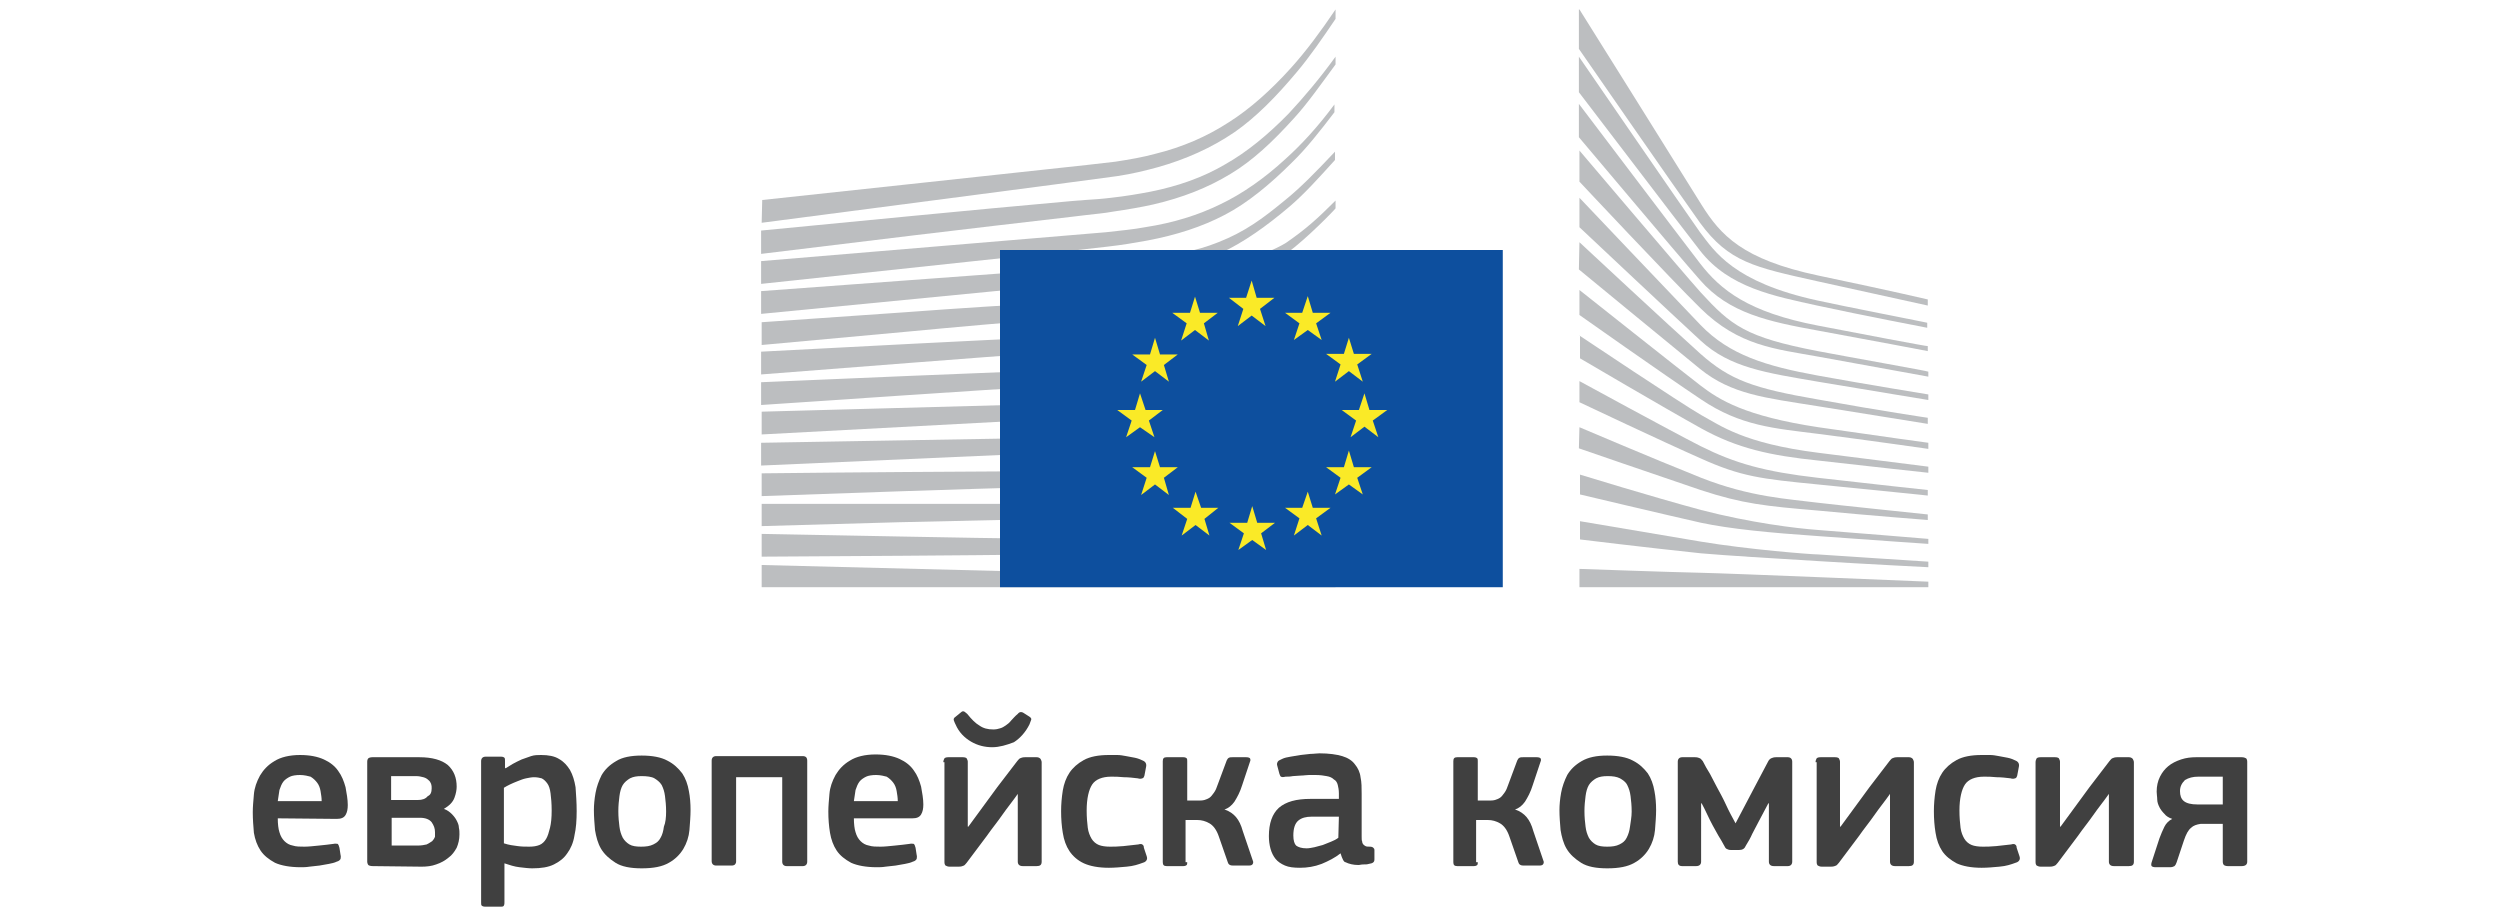 <?xml version="1.0" encoding="utf-8"?>
<!-- Generator: Adobe Illustrator 19.1.0, SVG Export Plug-In . SVG Version: 6.00 Build 0)  -->
<!DOCTYPE svg PUBLIC "-//W3C//DTD SVG 1.1//EN" "http://www.w3.org/Graphics/SVG/1.1/DTD/svg11.dtd">
<svg version="1.1" id="Layer_1" xmlns="http://www.w3.org/2000/svg" xmlns:xlink="http://www.w3.org/1999/xlink" x="0px" y="0px"
	 viewBox="-72 338.9 450 165" style="enable-background:new -72 338.9 450 165;" xml:space="preserve">
<style type="text/css">
	.st0{fill:#404040;}
	.st1{fill:#BCBEC0;}
	.st2{fill:#0D4F9E;}
	.st3{fill:#FAEA27;}
</style>
<g>
	<g>
		<path class="st0" d="M-22,486.2c0,1,0.1,1.9,0.3,2.5c0.2,0.7,0.5,1.2,0.9,1.6s0.9,0.7,1.5,0.8c0.6,0.2,1.3,0.2,2.1,0.2
			c0.7,0,1.6-0.1,2.6-0.2s1.9-0.2,2.6-0.3c0.4-0.1,0.6,0,0.8,0c0.1,0.1,0.2,0.3,0.3,0.7l0.2,1.3c0.1,0.3,0,0.5,0,0.7
			c-0.1,0.2-0.3,0.4-0.7,0.5c-0.4,0.2-0.9,0.3-1.4,0.4s-1.1,0.2-1.7,0.3s-1.2,0.1-1.8,0.2c-0.6,0.1-1.1,0.1-1.6,0.1
			c-1.9,0-3.5-0.3-4.6-0.8c-1.1-0.6-2-1.3-2.6-2.2s-1-2-1.2-3.2c-0.1-1.2-0.2-2.4-0.2-3.7c0-1,0.1-2,0.2-3.2s0.5-2.3,1.1-3.4
			c0.6-1,1.4-1.9,2.6-2.6c1.1-0.7,2.7-1.1,4.6-1.1c1.8,0,3.2,0.3,4.3,0.8c1.1,0.5,2,1.2,2.6,2.1c0.6,0.8,1,1.8,1.3,2.9
			c0.2,1.1,0.4,2.2,0.4,3.2c0,0.7-0.1,1.3-0.4,1.8s-0.8,0.7-1.6,0.7L-22,486.2L-22,486.2L-22,486.2z M-18,478.4
			c-0.7,0-1.4,0.1-1.8,0.3c-0.4,0.2-0.9,0.5-1.2,0.9s-0.5,0.9-0.7,1.5c-0.1,0.6-0.2,1.3-0.3,2h7.9c0-0.6-0.1-1.2-0.2-1.8
			c-0.1-0.6-0.3-1.1-0.6-1.5c-0.3-0.4-0.7-0.8-1.2-1.1C-16.5,478.6-17.2,478.4-18,478.4z"/>
		<path class="st0" d="M-4.9,494.8c-0.4,0-0.7-0.1-0.8-0.2c-0.1-0.1-0.2-0.4-0.2-0.6v-18c0-0.3,0.1-0.5,0.2-0.6s0.4-0.2,0.7-0.2h8.5
			c2.3,0,4,0.5,5.1,1.4c1.1,1,1.6,2.3,1.6,3.9c0,0.5-0.1,1.2-0.4,2s-0.9,1.4-1.9,2c0.6,0.2,1.1,0.6,1.4,0.9c0.4,0.4,0.7,0.8,0.9,1.2
			s0.4,0.8,0.4,1.3c0.1,0.4,0.1,0.8,0.1,1.2c0,0.9-0.2,1.7-0.5,2.4c-0.4,0.7-0.8,1.3-1.5,1.8c-0.6,0.5-1.3,0.9-2.2,1.2
			c-0.8,0.3-1.7,0.4-2.6,0.4L-4.9,494.8L-4.9,494.8z M5.7,480.8c0-0.3,0-0.5-0.1-0.8c-0.1-0.2-0.2-0.5-0.5-0.7
			c-0.2-0.2-0.5-0.4-0.9-0.5s-0.8-0.2-1.3-0.2h-4.5v4.3h4.8c0.8,0,1.4-0.2,1.8-0.7C5.5,482,5.7,481.5,5.7,480.8z M6.3,488.7
			c0-0.7-0.2-1.2-0.6-1.8c-0.4-0.5-1.1-0.8-2.1-0.8h-5.1v5h4.7c0.6,0,1.2-0.1,1.6-0.2c0.4-0.2,0.7-0.4,1-0.6
			c0.2-0.2,0.4-0.5,0.5-0.8C6.3,489.2,6.3,489,6.3,488.7z"/>
		<path class="st0" d="M31.8,484.9c0,1.6-0.1,3.1-0.4,4.4c-0.2,1.3-0.7,2.4-1.3,3.2c-0.6,0.9-1.4,1.5-2.4,2s-2.3,0.7-3.9,0.7
			c-0.7,0-1.4-0.1-2.3-0.2s-1.8-0.4-2.7-0.7l0,0v7c0,0.2,0,0.4-0.1,0.6s-0.3,0.2-0.6,0.2h-2.8c-0.3,0-0.5-0.1-0.6-0.2
			s-0.1-0.3-0.1-0.6v-25.4c0-0.5,0.3-0.8,0.8-0.8h2.8c0.3,0,0.5,0.1,0.6,0.2s0.1,0.3,0.1,0.6v1.2l0.1,0.1c0.3-0.2,0.8-0.5,1.3-0.8
			s1-0.5,1.6-0.8c0.6-0.2,1.1-0.4,1.7-0.6s1.2-0.2,1.8-0.2c1.3,0,2.4,0.2,3.2,0.7c0.9,0.5,1.5,1.2,2,2c0.5,0.9,0.8,1.9,1,3.1
			C31.7,482,31.8,483.4,31.8,484.9z M27.3,484.8c0-1.3-0.1-2.3-0.2-3.1c-0.1-0.8-0.3-1.4-0.6-1.8c-0.3-0.4-0.6-0.7-1-0.9
			c-0.4-0.1-0.8-0.2-1.4-0.2c-0.4,0-0.9,0.1-1.4,0.2s-1,0.3-1.5,0.5s-1,0.4-1.4,0.6s-0.8,0.4-1.1,0.6v10c0.9,0.3,1.7,0.4,2.5,0.5
			c0.7,0.1,1.4,0.1,2.1,0.1s1.3-0.1,1.8-0.3c0.5-0.2,0.9-0.6,1.2-1.1s0.5-1.2,0.7-2C27.2,487.1,27.3,486.1,27.3,484.8z"/>
		<path class="st0" d="M52.3,484.7c0,1.1-0.1,2.3-0.2,3.6c-0.1,1.2-0.5,2.4-1.1,3.4s-1.5,1.9-2.6,2.5c-1.2,0.7-2.8,1-4.9,1
			c-2,0-3.6-0.3-4.7-1c-1.1-0.7-2-1.5-2.6-2.5s-0.9-2.2-1.1-3.4c-0.1-1.2-0.2-2.4-0.2-3.6c0-0.9,0.1-2,0.3-3.1s0.6-2.2,1.1-3.2
			c0.6-1,1.4-1.8,2.6-2.5c1.1-0.7,2.7-1,4.6-1s3.5,0.3,4.6,0.9c1.2,0.6,2,1.4,2.7,2.3c0.6,0.9,1,2,1.2,3.2
			C52.2,482.3,52.3,483.5,52.3,484.7z M47.9,485c0-1.1-0.1-2-0.2-2.8c-0.1-0.8-0.3-1.4-0.6-2c-0.3-0.5-0.8-0.9-1.3-1.2
			c-0.5-0.3-1.4-0.4-2.3-0.4s-1.5,0.1-2.1,0.4c-0.5,0.3-1,0.7-1.3,1.2s-0.5,1.2-0.6,2s-0.2,1.7-0.2,2.7c0,1.1,0.1,2,0.2,2.8
			c0.1,0.8,0.3,1.4,0.6,2c0.3,0.5,0.7,0.9,1.2,1.2c0.5,0.3,1.2,0.4,2.1,0.4s1.6-0.1,2.2-0.4s1-0.6,1.3-1.2c0.3-0.5,0.5-1.2,0.6-2
			C47.8,487,47.9,486,47.9,485z"/>
		<path class="st0" d="M73.3,494c0,0.5-0.3,0.8-0.8,0.8h-2.9c-0.5,0-0.8-0.3-0.8-0.8v-15.2h-8.3V494c0,0.2-0.1,0.4-0.2,0.5
			s-0.3,0.2-0.6,0.2h-2.8c-0.5,0-0.8-0.3-0.8-0.8v-18.1c0-0.5,0.3-0.8,0.8-0.8h15.6c0.3,0,0.5,0.1,0.6,0.2c0.1,0.1,0.2,0.3,0.2,0.6
			C73.3,475.8,73.3,494,73.3,494z"/>
		<path class="st0" d="M81.7,486.2c0,1,0.1,1.9,0.3,2.5c0.2,0.7,0.5,1.2,0.9,1.6c0.4,0.4,0.9,0.7,1.5,0.8c0.6,0.2,1.3,0.2,2.1,0.2
			c0.7,0,1.6-0.1,2.6-0.2s1.9-0.2,2.6-0.3c0.4-0.1,0.6,0,0.8,0c0.1,0.1,0.2,0.3,0.3,0.7l0.2,1.3c0.1,0.3,0,0.5,0,0.7
			c-0.1,0.2-0.3,0.4-0.7,0.5c-0.4,0.2-0.9,0.3-1.4,0.4s-1.1,0.2-1.7,0.3c-0.6,0.1-1.2,0.1-1.8,0.2s-1.1,0.1-1.6,0.1
			c-1.9,0-3.5-0.3-4.6-0.8c-1.1-0.6-2-1.3-2.6-2.2s-1-2-1.2-3.2s-0.3-2.5-0.3-3.8c0-1,0.1-2,0.2-3.2s0.5-2.3,1.1-3.4
			c0.6-1,1.4-1.9,2.6-2.6c1.1-0.7,2.7-1.1,4.6-1.1c1.8,0,3.2,0.3,4.3,0.8s2,1.2,2.6,2.1c0.6,0.8,1,1.8,1.3,2.9
			c0.2,1.1,0.4,2.2,0.4,3.2c0,0.7-0.1,1.3-0.4,1.8c-0.3,0.5-0.8,0.7-1.6,0.7H81.7z M85.7,478.4c-0.7,0-1.4,0.1-1.8,0.3
			c-0.4,0.2-0.9,0.5-1.2,0.9c-0.3,0.4-0.5,0.9-0.7,1.5c-0.1,0.6-0.2,1.3-0.3,2h7.9c0-0.6-0.1-1.2-0.2-1.8s-0.3-1.1-0.6-1.5
			c-0.3-0.4-0.7-0.8-1.2-1.1C87.2,478.6,86.5,478.4,85.7,478.4z"/>
		<path class="st0" d="M97.8,476.1c0-0.3,0.1-0.5,0.2-0.7c0.1-0.1,0.3-0.2,0.7-0.2h2.6c0.4,0,0.6,0.1,0.7,0.2
			c0.1,0.2,0.2,0.4,0.2,0.6v11.7h0.1l5.2-7.1l3.6-4.7c0.2-0.2,0.3-0.4,0.5-0.5s0.5-0.2,0.9-0.2h2.1c0.3,0,0.5,0.1,0.7,0.3
			c0.1,0.2,0.2,0.4,0.2,0.6V494c0,0.6-0.3,0.8-0.9,0.8h-2.5c-0.6,0-0.9-0.3-0.9-0.8v-12.2l0,0c-0.9,1.3-1.9,2.5-2.8,3.8
			s-1.9,2.5-2.8,3.8c-0.6,0.8-1.2,1.6-1.8,2.4s-1.2,1.6-1.8,2.4c-0.2,0.2-0.3,0.4-0.5,0.5c-0.2,0.1-0.5,0.2-0.9,0.2h-1.7
			c-0.3,0-0.5-0.1-0.7-0.2c-0.1-0.1-0.2-0.3-0.2-0.6v-18L97.8,476.1L97.8,476.1z M106.6,473.4c-1.3,0-2.6-0.3-3.8-1
			c-1.2-0.7-2.2-1.7-2.8-3.1c-0.1-0.2-0.2-0.4-0.3-0.7c-0.1-0.2,0-0.5,0.2-0.6l1.1-0.9c0.2-0.2,0.4-0.2,0.6-0.1
			c0.1,0.1,0.3,0.2,0.5,0.4c0.8,1,1.5,1.7,2.2,2.1c0.7,0.5,1.5,0.7,2.5,0.7c0.5,0,0.9-0.1,1.2-0.2c0.4-0.1,0.7-0.3,1-0.5
			s0.7-0.5,1-0.9c0.3-0.3,0.7-0.8,1.2-1.2c0.3-0.4,0.7-0.4,1-0.2l1.1,0.7c0.3,0.2,0.4,0.4,0.3,0.6c-0.1,0.3-0.2,0.5-0.3,0.8
			c-0.7,1.4-1.7,2.5-2.8,3.2C109.2,473,107.9,473.4,106.6,473.4z"/>
		<path class="st0" d="M134.4,493c0.1,0.3,0.1,0.5,0,0.7s-0.3,0.4-0.7,0.5c-0.8,0.3-1.7,0.6-2.9,0.7c-1.1,0.1-2.2,0.2-3.2,0.2
			c-1.9,0-3.4-0.3-4.5-0.8s-2-1.3-2.6-2.2s-1-2-1.2-3.3c-0.2-1.2-0.3-2.5-0.3-3.9c0-1.2,0.1-2.4,0.3-3.7c0.2-1.2,0.6-2.3,1.2-3.2
			c0.6-0.9,1.5-1.7,2.6-2.3s2.6-0.9,4.5-0.9c0.5,0,1,0,1.5,0s1.1,0.1,1.6,0.2s1.1,0.2,1.6,0.3s1,0.3,1.4,0.5
			c0.5,0.2,0.7,0.6,0.6,1.1l-0.3,1.6c-0.1,0.3-0.2,0.5-0.4,0.5c-0.2,0.1-0.5,0.1-0.8,0c-0.8-0.1-1.7-0.2-2.5-0.2
			c-0.9-0.1-1.6-0.1-2.3-0.1c-1.6,0-2.8,0.5-3.4,1.4c-0.6,0.9-1,2.5-1,4.7c0,1.2,0.1,2.3,0.2,3.1c0.1,0.8,0.4,1.5,0.7,2
			c0.3,0.5,0.8,0.9,1.3,1.1s1.2,0.3,2,0.3c0.6,0,1.4,0,2.4-0.1s1.9-0.2,2.7-0.3c0.3-0.1,0.6-0.1,0.7,0c0.2,0.1,0.3,0.3,0.3,0.6
			L134.4,493z"/>
		<path class="st0" d="M141.7,494.1c0,0.2,0,0.4-0.1,0.5c-0.1,0.1-0.3,0.2-0.6,0.2h-3c-0.5,0-0.7-0.2-0.7-0.7v-18.2
			c0-0.5,0.2-0.7,0.7-0.7h3c0.3,0,0.5,0.1,0.6,0.2c0.1,0.1,0.1,0.3,0.1,0.5v7.1h2c0.4,0,0.7,0,1.1-0.1c0.3-0.1,0.6-0.2,0.9-0.4
			c0.3-0.2,0.5-0.5,0.8-0.9c0.3-0.4,0.5-0.9,0.7-1.5l1.6-4.3c0.1-0.2,0.2-0.4,0.4-0.5s0.4-0.1,0.7-0.1h2.4c0.4,0,0.6,0.1,0.7,0.2
			c0.1,0.2,0.1,0.4,0,0.6l-1.4,4.2c-0.4,1.3-0.9,2.2-1.4,3c-0.5,0.7-1.1,1.2-1.8,1.4l0,0c0.9,0.3,1.6,0.8,2.1,1.4s0.9,1.4,1.2,2.5
			l1.8,5.3c0.1,0.2,0.1,0.4,0,0.6c-0.1,0.2-0.3,0.3-0.7,0.3h-2.7c-0.3,0-0.5,0-0.7-0.1c-0.2-0.1-0.3-0.2-0.4-0.5l-1.6-4.6
			c-0.4-1.2-1-2-1.7-2.4c-0.7-0.4-1.4-0.6-2.2-0.6h-2.1v7.6H141.7z"/>
		<path class="st0" d="M169.3,492.5c-1,0.8-2.2,1.4-3.4,1.9c-1.3,0.5-2.6,0.7-3.9,0.7c-1.1,0-2-0.1-2.7-0.4
			c-0.7-0.3-1.3-0.7-1.7-1.2s-0.7-1.1-0.9-1.8c-0.2-0.7-0.3-1.5-0.3-2.3c0-2.3,0.6-4,1.8-5.1c1.3-1.1,3.1-1.6,5.7-1.6h5.1v-1
			c0-0.6-0.1-1.1-0.2-1.5c-0.1-0.4-0.3-0.8-0.7-1c-0.3-0.3-0.7-0.5-1.3-0.6c-0.5-0.1-1.2-0.2-2-0.2c-0.3,0-0.7,0-1.2,0
			s-0.9,0.1-1.4,0.1s-1,0.1-1.5,0.1c-0.5,0.1-0.9,0.1-1.3,0.1c-0.4,0.1-0.7,0.1-0.8,0c-0.1,0-0.2-0.2-0.3-0.5l-0.4-1.5
			c-0.1-0.3,0-0.5,0.1-0.7s0.4-0.3,0.8-0.5s0.9-0.3,1.5-0.4s1.2-0.2,1.8-0.3s1.2-0.1,1.8-0.2c0.6,0,1.1-0.1,1.6-0.1
			c1.7,0,3.1,0.2,4.1,0.5s1.8,0.8,2.3,1.5c0.5,0.6,0.9,1.4,1,2.3c0.2,0.9,0.2,1.9,0.2,3v7.7c0,0.4,0,0.7,0.1,0.9
			c0,0.2,0.1,0.4,0.2,0.5c0.1,0.1,0.2,0.2,0.4,0.3s0.4,0.1,0.8,0.1c0.3,0,0.5,0.1,0.6,0.2c0.1,0.1,0.2,0.2,0.2,0.4v1.7
			c0,0.5-0.3,0.7-1,0.8c-0.3,0.1-0.6,0.1-1,0.1c-0.4,0-0.6,0.1-0.9,0.1c-0.9,0-1.7-0.2-2.3-0.5C169.9,494.1,169.6,493.5,169.3,492.5
			L169.3,492.5z M169,485.9h-4.9c-1,0-1.8,0.2-2.4,0.7c-0.6,0.5-0.9,1.4-0.9,2.7c0,0.9,0.2,1.5,0.5,1.8c0.4,0.3,1,0.5,1.9,0.5
			c0.4,0,0.9-0.1,1.4-0.2s1-0.3,1.5-0.4c0.5-0.2,1-0.4,1.5-0.6s0.9-0.4,1.3-0.7L169,485.9L169,485.9z"/>
		<path class="st0" d="M194,494.1c0,0.2,0,0.4-0.1,0.5s-0.3,0.2-0.6,0.2h-3c-0.5,0-0.7-0.2-0.7-0.7v-18.2c0-0.5,0.2-0.7,0.7-0.7h3
			c0.3,0,0.5,0.1,0.6,0.2s0.1,0.3,0.1,0.5v7.1h2c0.4,0,0.7,0,1.1-0.1c0.3-0.1,0.6-0.2,0.9-0.4c0.3-0.2,0.5-0.5,0.8-0.9
			c0.3-0.4,0.5-0.9,0.7-1.5l1.6-4.3c0.1-0.2,0.2-0.4,0.4-0.5c0.2-0.1,0.4-0.1,0.7-0.1h2.4c0.4,0,0.6,0.1,0.7,0.2
			c0.1,0.2,0.1,0.4,0,0.6l-1.4,4.2c-0.4,1.3-0.9,2.2-1.4,3c-0.5,0.7-1.1,1.2-1.8,1.4l0,0c0.9,0.3,1.6,0.8,2.1,1.4s0.9,1.4,1.2,2.5
			l1.8,5.3c0.1,0.2,0.1,0.4,0,0.6c-0.1,0.2-0.3,0.3-0.7,0.3h-2.7c-0.3,0-0.5,0-0.7-0.1c-0.2-0.1-0.3-0.2-0.4-0.5l-1.6-4.6
			c-0.4-1.2-1-2-1.7-2.4c-0.7-0.4-1.4-0.6-2.2-0.6h-2.1v7.6H194z"/>
		<path class="st0" d="M226.1,484.7c0,1.1-0.1,2.3-0.2,3.6c-0.1,1.2-0.5,2.4-1.1,3.4s-1.5,1.9-2.6,2.5c-1.2,0.7-2.8,1-4.9,1
			c-2,0-3.6-0.3-4.7-1s-2-1.5-2.6-2.5c-0.6-1-0.9-2.2-1.1-3.4c-0.1-1.2-0.2-2.4-0.2-3.6c0-0.9,0.1-2,0.3-3.1s0.6-2.2,1.1-3.2
			c0.6-1,1.4-1.8,2.6-2.5s2.7-1,4.6-1c1.9,0,3.5,0.3,4.6,0.9c1.2,0.6,2,1.4,2.7,2.3c0.6,0.9,1,2,1.2,3.2
			C226,482.3,226.1,483.5,226.1,484.7z M221.7,485c0-1.1-0.1-2-0.2-2.8c-0.1-0.8-0.3-1.4-0.6-2c-0.3-0.6-0.8-0.9-1.3-1.2
			c-0.6-0.3-1.3-0.4-2.2-0.4s-1.5,0.1-2.1,0.4c-0.5,0.3-1,0.7-1.3,1.2s-0.5,1.2-0.6,2c-0.1,0.8-0.2,1.7-0.2,2.7c0,1.1,0.1,2,0.2,2.8
			c0.1,0.8,0.3,1.4,0.6,2c0.3,0.5,0.7,0.9,1.2,1.2c0.5,0.3,1.2,0.4,2.1,0.4c0.9,0,1.6-0.1,2.2-0.4c0.6-0.3,1-0.6,1.3-1.2
			c0.3-0.6,0.5-1.2,0.6-2C221.5,486.9,221.7,486,221.7,485z"/>
		<path class="st0" d="M246.3,483.5l-1.8,3.4c-0.4,0.7-0.7,1.4-1.1,2.1c-0.3,0.7-0.7,1.4-1.2,2.2c-0.2,0.5-0.6,0.7-1.2,0.7h-1.4
			c-0.4,0-0.6-0.1-0.8-0.2c-0.2-0.1-0.3-0.3-0.4-0.5c-0.4-0.7-0.7-1.3-1.1-1.9c-0.3-0.6-0.7-1.2-1-1.8c-0.3-0.6-0.7-1.3-1-2
			c-0.3-0.7-0.7-1.4-1-2h-0.1V494c0,0.5-0.3,0.8-0.9,0.8h-2.5c-0.6,0-0.8-0.3-0.8-0.8v-18c0-0.5,0.3-0.8,0.8-0.8h2.3
			c0.4,0,0.7,0.1,0.9,0.2c0.2,0.1,0.3,0.3,0.5,0.5c0.4,0.8,0.8,1.5,1.3,2.3c0.4,0.8,0.8,1.5,1.2,2.3c0.6,1.1,1.2,2.2,1.7,3.3
			s1.1,2.2,1.7,3.3l3.1-5.9l2.8-5.3c0.1-0.2,0.3-0.4,0.5-0.5c0.2-0.1,0.5-0.2,0.9-0.2h2.1c0.5,0,0.8,0.3,0.8,0.8v18
			c0,0.5-0.3,0.8-0.8,0.8h-2.5c-0.6,0-0.9-0.3-0.9-0.8v-10.5H246.3L246.3,483.5z"/>
		<path class="st0" d="M254.8,476.1c0-0.3,0.1-0.5,0.2-0.7c0.1-0.1,0.3-0.2,0.7-0.2h2.6c0.4,0,0.6,0.1,0.7,0.2
			c0.1,0.2,0.2,0.4,0.2,0.6v11.7h0.1l5.2-7.1l3.6-4.7c0.2-0.2,0.3-0.4,0.5-0.5c0.2-0.1,0.5-0.2,0.9-0.2h2.1c0.3,0,0.5,0.1,0.7,0.3
			c0.1,0.2,0.2,0.4,0.2,0.6V494c0,0.6-0.3,0.8-0.9,0.8h-2.5c-0.6,0-0.9-0.3-0.9-0.8v-12.2l0,0c-0.9,1.3-1.9,2.5-2.8,3.8
			c-0.9,1.3-1.9,2.5-2.8,3.8c-0.6,0.8-1.2,1.6-1.8,2.4s-1.2,1.6-1.8,2.4c-0.2,0.2-0.3,0.4-0.5,0.5c-0.2,0.1-0.5,0.2-0.9,0.2h-1.7
			c-0.3,0-0.5-0.1-0.7-0.2c-0.1-0.1-0.2-0.3-0.2-0.6v-18L254.8,476.1L254.8,476.1z"/>
		<path class="st0" d="M291.5,493c0.1,0.3,0.1,0.5,0,0.7s-0.3,0.4-0.7,0.5c-0.8,0.3-1.7,0.6-2.9,0.7c-1.1,0.1-2.2,0.2-3.2,0.2
			c-1.9,0-3.4-0.3-4.5-0.8c-1.1-0.6-2-1.3-2.6-2.2s-1-2-1.2-3.3c-0.2-1.2-0.3-2.5-0.3-3.9c0-1.2,0.1-2.4,0.3-3.7
			c0.2-1.2,0.6-2.3,1.2-3.2c0.6-0.9,1.5-1.7,2.6-2.3s2.6-0.9,4.5-0.9c0.5,0,1,0,1.5,0s1.1,0.1,1.6,0.2s1.1,0.2,1.6,0.3
			s1,0.3,1.4,0.5c0.5,0.2,0.7,0.6,0.6,1.1l-0.3,1.6c-0.1,0.3-0.2,0.5-0.4,0.5c-0.2,0.1-0.5,0.1-0.8,0c-0.8-0.1-1.7-0.2-2.5-0.2
			c-0.9-0.1-1.6-0.1-2.3-0.1c-1.6,0-2.8,0.5-3.4,1.4c-0.6,0.9-1,2.5-1,4.7c0,1.2,0.1,2.3,0.2,3.1c0.1,0.8,0.4,1.5,0.7,2
			c0.3,0.5,0.8,0.9,1.3,1.1s1.2,0.3,2,0.3c0.6,0,1.4,0,2.4-0.1s1.9-0.2,2.7-0.3c0.3-0.1,0.6-0.1,0.7,0c0.2,0.1,0.3,0.3,0.3,0.6
			L291.5,493z"/>
		<path class="st0" d="M294.4,476.1c0-0.3,0.1-0.5,0.2-0.7c0.1-0.1,0.3-0.2,0.7-0.2h2.6c0.4,0,0.6,0.1,0.7,0.2
			c0.1,0.2,0.2,0.4,0.2,0.6v11.7h0.1l5.2-7.1l3.6-4.7c0.2-0.2,0.3-0.4,0.5-0.5c0.2-0.1,0.5-0.2,0.9-0.2h2.1c0.3,0,0.5,0.1,0.7,0.3
			c0.1,0.2,0.2,0.4,0.2,0.6V494c0,0.6-0.3,0.8-0.9,0.8h-2.7c-0.6,0-0.9-0.3-0.9-0.8v-12.2l0,0c-0.9,1.3-1.9,2.5-2.8,3.8
			c-0.9,1.3-1.9,2.5-2.8,3.8c-0.6,0.8-1.2,1.6-1.8,2.4s-1.2,1.6-1.8,2.4c-0.2,0.2-0.3,0.4-0.5,0.5c-0.2,0.1-0.5,0.2-0.9,0.2h-1.7
			c-0.3,0-0.5-0.1-0.7-0.2c-0.1-0.1-0.2-0.3-0.2-0.6V476.1L294.4,476.1z"/>
		<path class="st0" d="M331.5,475.2c0.4,0,0.6,0.1,0.8,0.2c0.1,0.1,0.2,0.3,0.2,0.6v18c0,0.5-0.3,0.8-1,0.8H329
			c-0.3,0-0.6-0.1-0.7-0.2s-0.2-0.3-0.2-0.6v-6.8h-4c-0.7,0.1-1.3,0.3-1.7,0.7c-0.5,0.4-0.9,1.1-1.3,2.3l-1.3,3.9
			c-0.1,0.3-0.2,0.5-0.4,0.7c-0.2,0.1-0.4,0.2-0.8,0.2H316c-0.4,0-0.6-0.1-0.7-0.2s-0.1-0.4,0-0.7l1.4-4.3c0.3-0.8,0.6-1.5,0.9-2.1
			s0.8-1.1,1.4-1.4c-0.6-0.2-1.1-0.5-1.4-0.9c-0.4-0.4-0.7-0.8-0.9-1.2c-0.2-0.4-0.4-0.9-0.4-1.4s-0.1-0.9-0.1-1.4
			c0-1,0.2-1.9,0.6-2.7c0.4-0.8,0.9-1.4,1.5-1.9s1.4-0.9,2.3-1.2c0.9-0.3,1.8-0.4,2.7-0.4H331.5L331.5,475.2z M320.4,481.3
			c0,0.8,0.2,1.4,0.7,1.8s1.3,0.6,2.4,0.6h4.6v-5h-4.4c-1,0-1.7,0.2-2.4,0.6C320.7,479.9,320.4,480.5,320.4,481.3z"/>
	</g>
	<g>
		<path class="st1" d="M65.1,379c0,0,62.2-8.1,64-8.4c2.7-0.4,5.1-1,7.3-1.6c5-1.4,9.7-3.5,13.8-6.3c3.9-2.7,7.6-6.5,11.2-10.8
			c2.3-2.7,4.7-6.2,7-9.6v-1.7c-2.7,4-5.3,7.5-8,10.5c-3.6,4-7.4,7.4-11.2,9.8c-4,2.6-8.4,4.5-13.3,5.7c-2.2,0.6-4.5,1-7.1,1.4
			c-1.7,0.2-3.5,0.4-5.2,0.6c-0.7,0.1-58.4,6.3-58.4,6.3L65.1,379L65.1,379z"/>
		<path class="st1" d="M148.5,368.5c-3.9,2.3-8.4,3.9-13.4,4.9c-2.1,0.4-4.4,0.8-7.1,1.1c-1.6,0.2-3.1,0.3-4.7,0.4
			c-0.8,0.1-1.7,0.1-2.5,0.2c-19.1,1.7-38,3.6-55.8,5.3v4.2c17.9-2.2,37-4.5,56.1-6.7c0.8-0.1,1.7-0.2,2.5-0.3
			c1.6-0.2,3.1-0.3,4.7-0.6c2.7-0.4,5.1-0.8,7.3-1.3c5.2-1.2,9.8-3,13.9-5.5c4-2.4,7.6-5.8,11.4-10c2.4-2.6,5-6.3,7.5-9.7v-1.4
			c-2.9,4-5.7,7.3-8.4,10.2C156.2,363.2,152.4,366.3,148.5,368.5"/>
		<path class="st1" d="M159.4,367.5c-3.8,3.5-7.8,6.3-11.8,8.2c-3.9,1.9-8.3,3.3-13.5,4.1c-2.1,0.4-4.4,0.6-7,0.9L65,385.9v4.1
			l55.2-5.9l7.1-0.8c2.7-0.3,5-0.7,7.2-1.1c5.3-1,9.9-2.5,13.9-4.6c4.1-2.1,8.3-5.6,12.1-9.4c2.6-2.5,5.1-5.7,7.7-9.1v-1.4
			C165.3,361.6,162.4,364.8,159.4,367.5"/>
		<path class="st1" d="M144.4,388.6c-3.6,2-6.3,3.2-11.5,3.8c-3.1,0.3-6.3,0.5-9.4,0.7c-1.5,0.1-3,0.2-4.5,0.2
			c-9.4,0.5-18.6,1.1-28,1.8l-25.9,1.8v4.1l26.2-2.4c8.5-0.8,18.3-1.7,27.9-2.4l7-0.5c2.7-0.2,5-0.4,7-0.7c5.3-0.7,9.8-1.8,13.9-3.3
			c4.3-1.6,8.4-4.2,12.5-7.2c3.7-2.7,8.8-8,8.8-8.1V375c-3.3,3.3-5.3,5.1-8.9,7.6C155.1,385.3,147.7,386.8,144.4,388.6"/>
		<path class="st1" d="M145.7,396.4c-3.9,1.2-8.3,1.9-13.5,2.4c-2.1,0.2-4.3,0.3-6.9,0.4l-6.9,0.3c-17.3,0.8-34.4,1.7-53.4,2.7v4.1
			c18.1-1.4,35.8-2.8,53.5-4.1l6.9-0.5c2.7-0.2,4.9-0.4,7-0.6c5.3-0.6,9.8-1.5,13.8-2.8c4.4-1.4,8.8-3.5,12.9-6.1
			c3-1.9,6.1-4.3,9.2-7v-0.1c-3.5,3-6.8,3.6-10,5.7C154.3,393.2,150.1,395.1,145.7,396.4"/>
		<path class="st1" d="M145.1,403.1c-3.9,0.9-8.2,1.5-13.5,1.9c-2,0.1-4.2,0.2-6.8,0.3l-6.9,0.2c-17.3,0.7-34.9,1.4-52.9,2.2v4.1
			c17.8-1.2,35.3-2.4,53-3.5l6.9-0.4c2.7-0.2,4.9-0.3,6.9-0.5c5.3-0.5,9.7-1.2,13.7-2.3c4.5-1.2,8.9-2.9,13.1-5.1
			c3.2-1.7,6.4-3.8,9.7-6.3V392c-3.6,2.6-7,4.8-10.5,6.5C153.8,400.5,149.5,402.1,145.1,403.1"/>
		<path class="st1" d="M144.5,409.7c-4,0.7-8.2,1.2-13.4,1.5c-2,0.1-4,0.2-6.8,0.2L65.1,413v4.1l52.5-2.8l6.8-0.3
			c2.7-0.1,4.8-0.3,6.8-0.4c5.3-0.4,9.6-1,13.6-1.8c4.6-1,9-2.4,13.2-4.2c3.4-1.4,6.8-3.2,10.3-5.4v-1.6c-3.8,2.2-7.3,4-10.9,5.4
			C153.3,407.7,149,408.9,144.5,409.7"/>
		<path class="st1" d="M144,416.4c-7.3,1-14.8,1.1-22,1.2c-1.7,0-3.3,0-5,0.1l-52,0.9v4.1l52.1-2.3c1.7-0.1,3.3-0.1,5-0.2
			c7.3-0.3,14.8-0.6,22.2-1.8c4.7-0.7,9.2-1.8,13.3-3.3c3.5-1.2,7.1-2.7,10.7-4.5V409c-3.8,1.8-7.6,3.3-11.2,4.4
			C153,414.8,148.6,415.8,144,416.4"/>
		<path class="st1" d="M143.6,423.1c-6.8,0.6-13.8,0.6-20.5,0.6c-2.1,0-4.2,0-6.3,0c-17.2,0.1-34.3,0.2-51.7,0.4v4.1
			c16.6-0.6,34.2-1.2,51.8-1.7c2.1-0.1,4.2-0.1,6.3-0.2c6.8-0.2,13.8-0.4,20.7-1.1c4.8-0.5,9.2-1.3,13.4-2.3
			c3.7-0.9,7.4-2.1,11.2-3.6v-1.5c-3.9,1.4-7.8,2.6-11.5,3.4C152.7,422,148.3,422.7,143.6,423.1"/>
		<path class="st1" d="M143.4,429.7c-2.8,0.1-5.9,0.2-9.4,0.2c-1.3,0-2.6,0-3.9,0l-13.5-0.3c-9.1,0-18.2,0-26.8,0H65.1v4l24.8-0.7
			c8.5-0.2,17.7-0.4,26.8-0.6l13.4-0.2c3.7-0.1,8.5-0.2,13.4-0.5c4.8-0.3,9.2-0.8,13.4-1.5c3.8-0.6,7.6-1.4,11.5-2.4v-1.4
			c-4,0.9-7.9,1.7-11.7,2.2C152.4,429.1,148.1,429.5,143.4,429.7"/>
		<path class="st1" d="M129.9,436l-13.4-0.1c-17-0.2-34.1-0.6-51.4-0.9v4.1c16.6-0.1,34.1-0.2,51.4-0.4l13.4-0.2
			c4.5-0.1,8.9-0.2,13.4-0.3c9.2-0.3,17.4-1,25.1-2v-1.4c-7.7,0.8-16,1.3-25.1,1.3C138.8,436.1,134.3,436.1,129.9,436"/>
		<polygon class="st1" points="168.4,443.2 65.1,440.6 65.1,444.6 168.4,444.6 		"/>
		<path class="st1" d="M159.1,375.1c-3.9,3.2-7,5.5-11.8,7.4c-4.2,1.7-8.7,2.4-13.8,3.1c-3.3,0.5-6.8,1.2-10.1,1.4
			c-1.4,0.1-2.7,0.2-4.1,0.3l-54.3,4v4.1l54.5-5.3l7.1-0.7c2.6-0.3,4.9-0.5,7.1-0.9c5.3-0.9,9.8-2.2,13.9-4c4.2-1.9,8.5-5,12.5-8.4
			c2.7-2.3,5.3-5.2,8.2-8.4v-1.5C164.9,369.8,162.1,372.7,159.1,375.1"/>
		<path class="st1" d="M212.3,340.6c0,0,18.6,29.7,22,35.2c3.4,5.4,7.3,9.8,21,12.7c13.8,2.9,19.7,4.3,19.7,4.3v1.1
			c0,0-8.7-1.9-20-4.4c-11.2-2.5-15.8-3.4-21-10.5c-4.3-6-21.8-31.3-21.8-31.3v-7.1L212.3,340.6L212.3,340.6z"/>
		<path class="st1" d="M212.3,374.5c0,0,16.9,17.8,21.8,22.9c5.2,5.4,11.8,7.4,21.1,9.1c8.8,1.6,19.9,3.4,19.9,3.4v1
			c0,0-10.4-1.7-19.9-3.3c-9.3-1.6-15.8-2.5-21.1-7.4c-4.8-4.4-21.8-20.4-21.8-20.4V374.5z"/>
		<path class="st1" d="M212.3,382.5c0,0,16.1,15,21.8,20.1c5.3,4.7,9.5,6.2,21.1,8.2c11.6,2.1,19.8,3.3,19.8,3.3v1.1
			c0,0-10.5-1.7-19.9-3.2s-15.4-2.1-21.1-6.7c-6.5-5.3-21.8-17.9-21.8-17.9L212.3,382.5L212.3,382.5z"/>
		<path class="st1" d="M212.3,391.1c0,0,18.4,14.6,21.8,17.2c3.4,2.6,8,5.5,21.2,7.5c13.1,1.9,19.8,2.8,19.8,2.8v1.1
			c0,0-11.9-1.7-19.8-2.7c-7.9-1-14-1.4-21.1-6.2c-6.9-4.6-21.9-15.2-21.9-15.2V391.1L212.3,391.1z"/>
		<path class="st1" d="M212.3,399.3c0,0,18.4,12.3,21.9,14.3c3.5,1.9,7.6,5.1,21.1,6.8c13.5,1.7,19.8,2.5,19.8,2.5v1.1
			c0,0-11.1-1.2-19.8-2.2c-8.7-0.9-14.6-2.2-21.1-5.8c-6.5-3.6-21.8-12.6-21.8-12.6v-4.1H212.3z"/>
		<path class="st1" d="M212.3,407.5c0,0,16.3,8.9,21.8,11.7c6.2,3.1,11.5,4.6,21.1,5.7c9.5,1.1,19.8,2.2,19.8,2.2v1
			c0,0-9.6-1-19.8-2c-10.2-1-13.8-1.4-21.1-4.7c-6.6-2.9-21.8-10.1-21.8-10.1V407.5z"/>
		<path class="st1" d="M212.3,415.8c0,0,12.9,5.5,21.9,9.1c8.9,3.5,15.7,3.8,21.1,4.5c2.4,0.3,19.7,2.1,19.7,2.1v1
			c0,0-10.4-0.8-19.8-1.7c-9.4-0.8-13.5-1.2-21.1-3.7c-7.7-2.6-21.9-7.5-21.9-7.5L212.3,415.8L212.3,415.8z"/>
		<path class="st1" d="M212.3,424.3c0,0,13,4,21.9,6.4c8.9,2.3,17,3.3,21.1,3.6c4.1,0.3,19.8,1.6,19.8,1.6v0.9c0,0-8.9-0.6-19.8-1.4
			c-8.8-0.6-15.9-1.3-21.1-2.4c-5.8-1.3-21.8-5.1-21.8-5.1v-3.6H212.3z"/>
		<path class="st1" d="M212.3,432.7c0,0,10.6,1.8,21.9,3.7c8.4,1.4,19.8,2.3,21.1,2.3c1.2,0.1,19.8,1.3,19.8,1.3v1
			c0,0-11.9-0.6-19.8-1.1c-8.3-0.5-16.5-1-21.1-1.4c-10.4-1.1-21.8-2.5-21.8-2.5v-3.3H212.3z"/>
		<path class="st1" d="M212.3,441.3c0,0,16.8,0.6,21.9,0.7c5.1,0.1,40.9,1.6,40.9,1.6v1h-62.8V441.3z"/>
		<path class="st1" d="M255.2,393c-15.2-3.3-18.6-8.9-21.2-12.3c-2.5-3.5-21.8-31.6-21.8-31.6v6.4c0.8,1,17.2,22.6,21.8,28.5
			c5.2,6.7,13.4,8.2,21.1,9.9c7.8,1.7,19.8,4,19.8,4V397C275.1,397,259.2,393.9,255.2,393"/>
		<path class="st1" d="M255.2,397.5c-12.5-2.4-17.5-6.4-21.2-11.2c-3.7-4.8-21.8-28.7-21.8-28.7v6c0.8,0.9,17.3,20.6,21.8,25.7
			c5.2,6,12.4,7.5,21.2,9.1c8.8,1.6,19.8,3.7,19.8,3.7v-0.9C275.1,401.3,262.4,398.9,255.2,397.5"/>
		<path class="st1" d="M255.2,402.1c-13-2.5-15.6-4.6-21.1-10.6c-3.4-3.8-21.1-24.7-21.8-25.5v5.6c0,0,16.5,17.6,21.8,22.8
			c6.9,6.8,13.5,7.3,21.2,8.7c7.7,1.4,19.8,3.6,19.8,3.6v-0.9C275.1,405.7,260.4,403.1,255.2,402.1"/>
		<rect x="108" y="383.9" class="st2" width="90.5" height="60.7"/>
		<polygon class="st3" points="154.2,392.5 157.4,392.5 154.8,394.5 155.8,397.6 153.3,395.7 150.8,397.6 151.8,394.5 149.2,392.5 
			152.3,392.5 153.3,389.4 		"/>
		<polygon class="st3" points="154.3,433 157.5,433 155,434.9 155.9,437.9 153.4,436.1 150.9,437.9 151.9,434.9 149.3,433 
			152.5,433 153.4,430 		"/>
		<polygon class="st3" points="164.3,430.3 167.5,430.3 164.9,432.2 165.9,435.3 163.4,433.4 160.9,435.3 161.9,432.2 159.3,430.3 
			162.4,430.3 163.4,427.4 		"/>
		<polygon class="st3" points="164.3,395.2 167.5,395.2 164.9,397.1 165.9,400.1 163.4,398.3 160.9,400.1 161.9,397.1 159.3,395.2 
			162.4,395.2 163.4,392.2 		"/>
		<polygon class="st3" points="171.7,402.6 174.9,402.6 172.3,404.5 173.3,407.6 170.8,405.7 168.3,407.6 169.3,404.5 166.7,402.6 
			169.9,402.6 170.8,399.7 		"/>
		<polygon class="st3" points="171.7,423 174.9,423 172.3,424.9 173.3,427.9 170.8,426.1 168.3,427.9 169.3,424.9 166.7,423 
			169.9,423 170.8,420 		"/>
		<polygon class="st3" points="174.5,412.7 177.7,412.7 175.1,414.6 176.1,417.6 173.6,415.7 171.1,417.6 172.1,414.6 169.5,412.7 
			172.6,412.7 173.6,409.7 		"/>
		<polygon class="st3" points="144,395.2 147.2,395.2 144.7,397.1 145.6,400.2 143.1,398.3 140.6,400.2 141.6,397.1 139,395.2 
			142.2,395.2 143.1,392.3 		"/>
		<polygon class="st3" points="136.8,402.7 140,402.7 137.5,404.6 138.4,407.6 135.9,405.7 133.4,407.6 134.4,404.6 131.8,402.7 
			135,402.7 135.9,399.7 		"/>
		<polygon class="st3" points="134.2,412.7 137.3,412.7 134.8,414.6 135.8,417.6 133.2,415.8 130.7,417.6 131.7,414.6 129.1,412.7 
			132.3,412.7 133.2,409.7 		"/>
		<polygon class="st3" points="136.8,423 140,423 137.5,424.9 138.4,428 135.9,426.1 133.4,428 134.4,424.9 131.8,423 135,423 
			135.9,420.1 		"/>
		<polygon class="st3" points="144.2,430.3 147.3,430.3 144.8,432.3 145.7,435.3 143.2,433.4 140.7,435.3 141.7,432.3 139.1,430.3 
			142.3,430.3 143.2,427.4 		"/>
	</g>
</g>
</svg>
